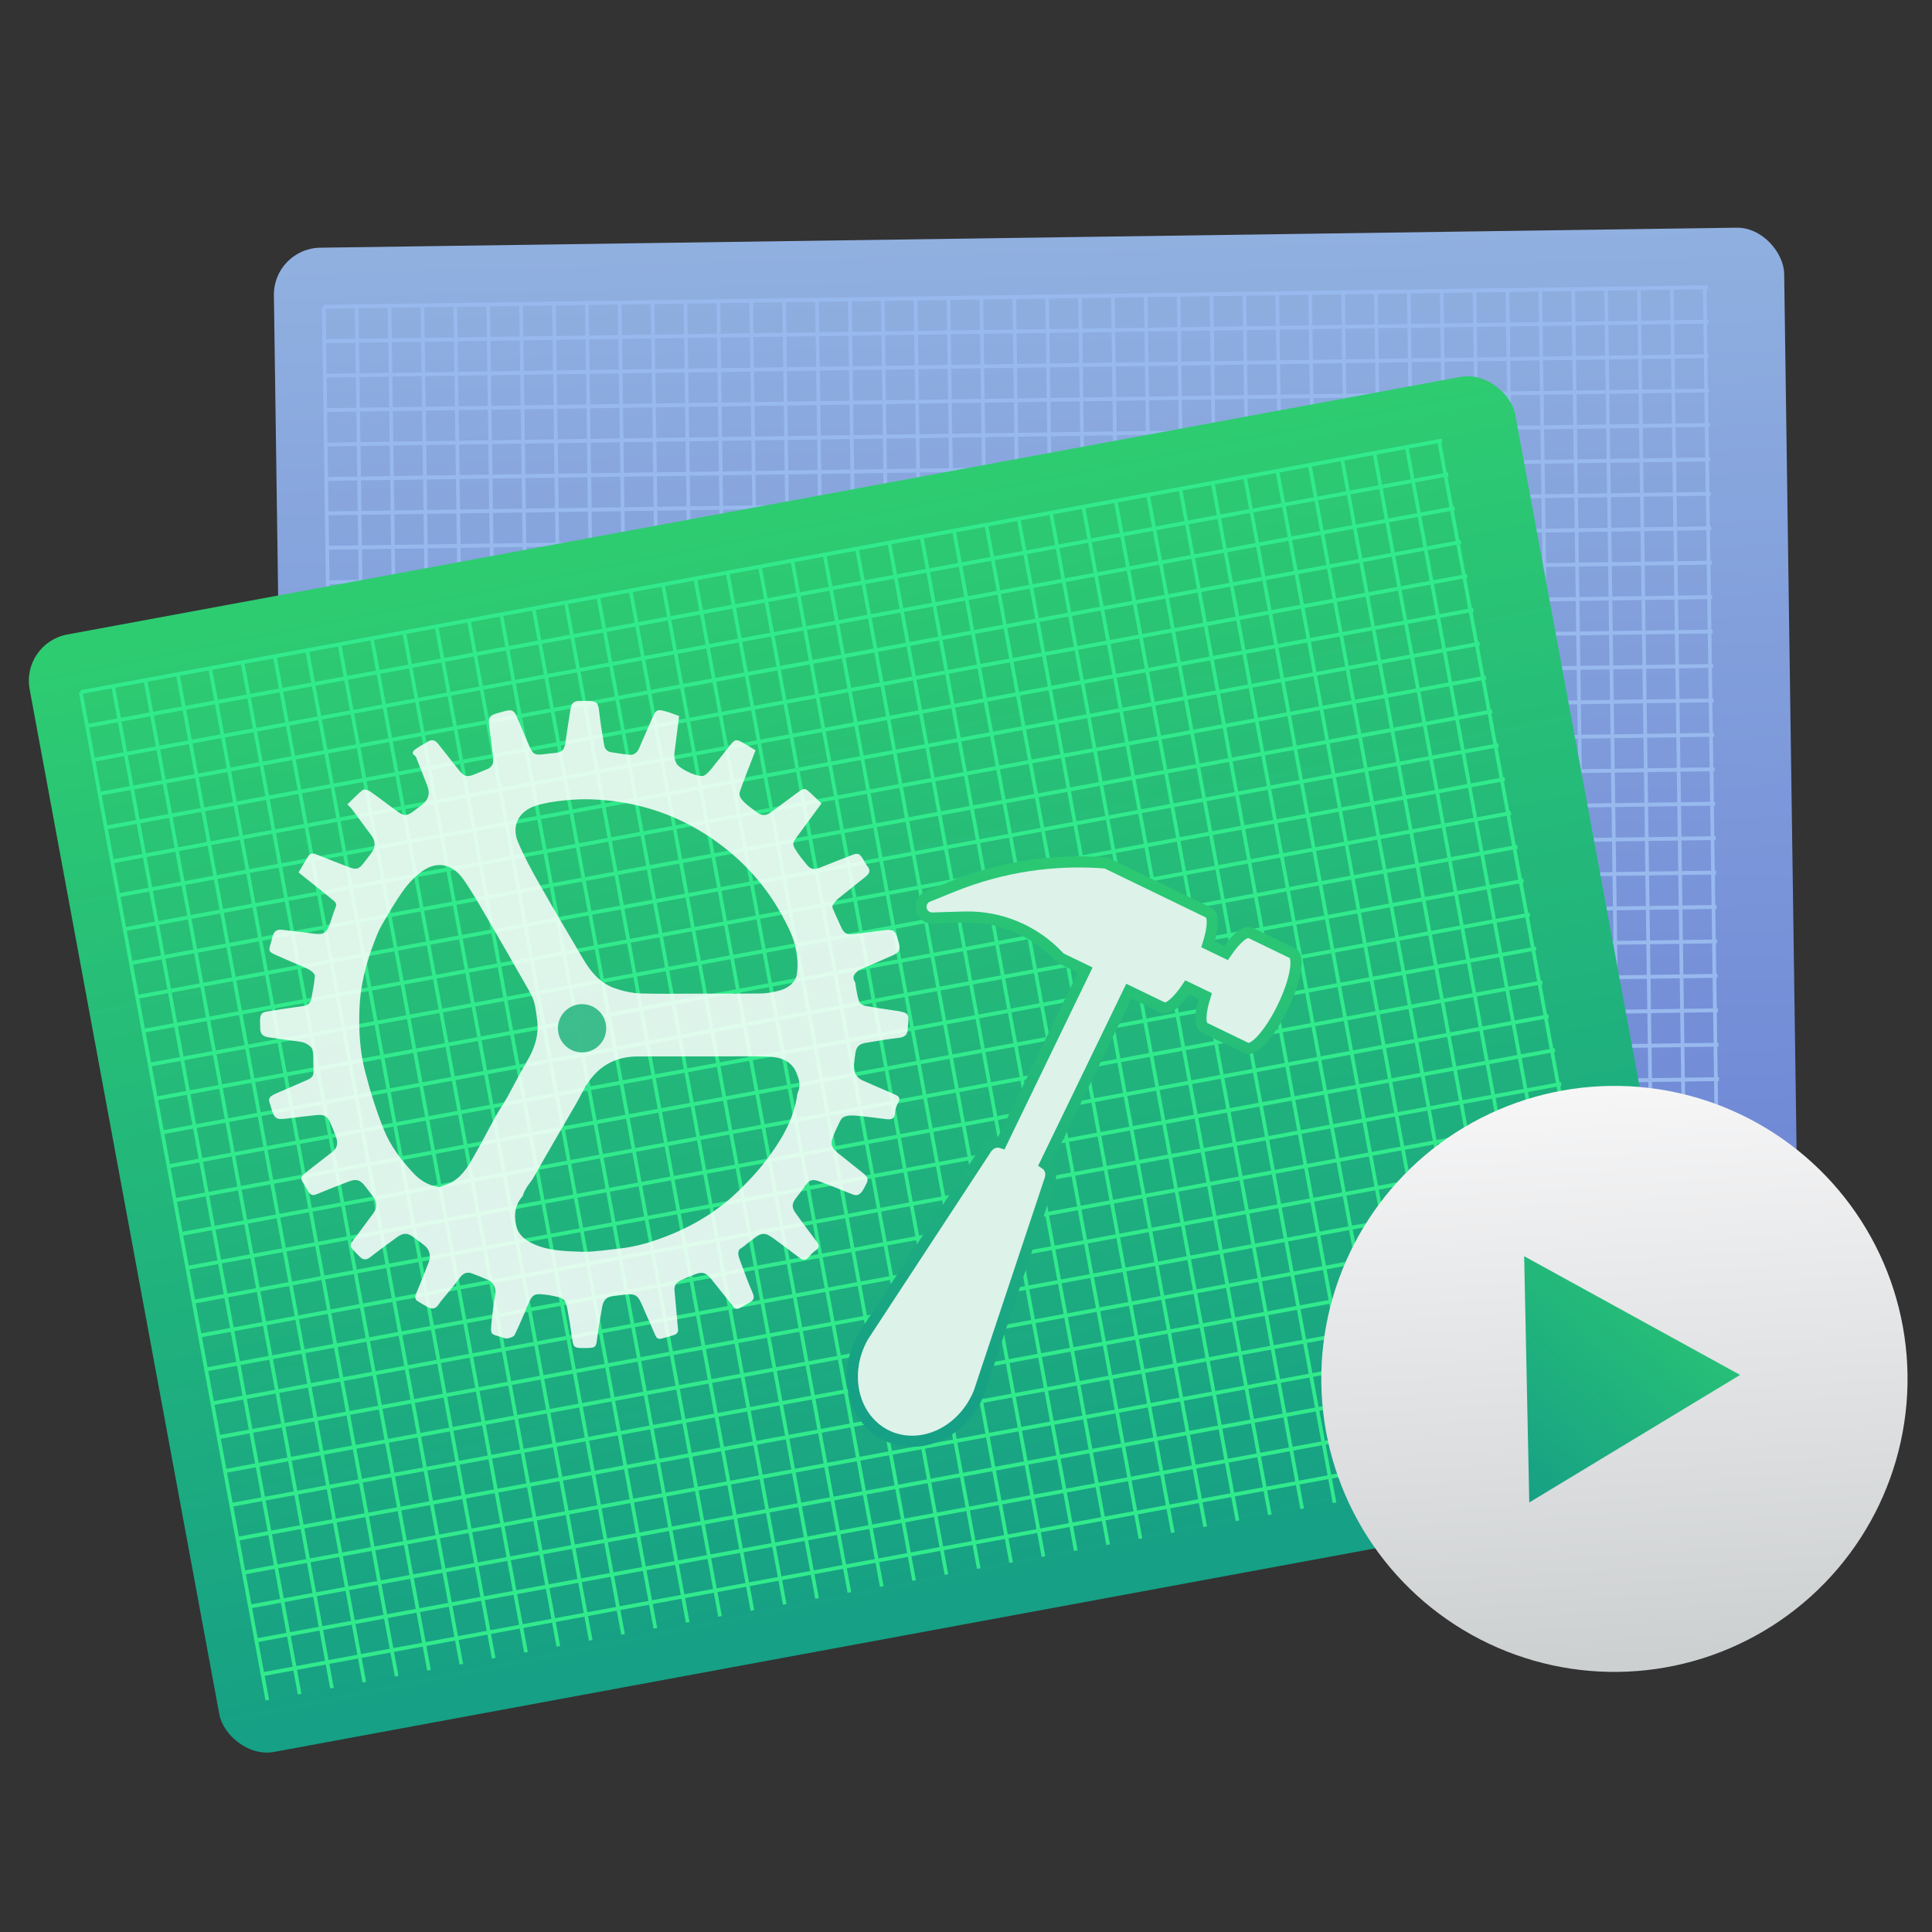 <?xml version="1.0" encoding="UTF-8" standalone="no"?>
<!-- Created with Inkscape (http://www.inkscape.org/) -->

<svg
   xmlns:dc="http://purl.org/dc/elements/1.1/"
   xmlns:cc="http://creativecommons.org/ns#"
   xmlns:rdf="http://www.w3.org/1999/02/22-rdf-syntax-ns#"
   xmlns:svg="http://www.w3.org/2000/svg"
   xmlns="http://www.w3.org/2000/svg"
   xmlns:xlink="http://www.w3.org/1999/xlink"
   xmlns:sodipodi="http://sodipodi.sourceforge.net/DTD/sodipodi-0.dtd"
   xmlns:inkscape="http://www.inkscape.org/namespaces/inkscape"
   width="48px"
   height="48px"
   id="svg2985"
   version="1.1"
   inkscape:version="0.91 r13725"
   sodipodi:docname="qtcreator.svg">
  <rect width="100%" height="100%" fill="#333333" stroke="none"/>
  <defs
     id="defs2987">
    <linearGradient
       id="linearGradient4501">
      <stop
         id="stop4503"
         offset="0"
         style="stop-color:#f67400;stop-opacity:1;" />
      <stop
         id="stop4505"
         offset="1"
         style="stop-color:#ed1515;stop-opacity:1;" />
    </linearGradient>
    <linearGradient
       id="linearGradient4491">
      <stop
         style="stop-color:#212329;stop-opacity:1;"
         offset="0"
         id="stop4493" />
      <stop
         style="stop-color:#31363b;stop-opacity:1;"
         offset="1"
         id="stop4495" />
    </linearGradient>
    <linearGradient
       y2="561.69"
       x2="414.098"
       y1="539.087"
       x1="390.878"
       gradientTransform="matrix(1.171,0,0,1.171,-442.466,-613.177)"
       gradientUnits="userSpaceOnUse"
       id="linearGradient3097"
       xlink:href="#linearGradient4227-4"
       inkscape:collect="always" />
    <linearGradient
       id="linearGradient4227-4"
       inkscape:collect="always">
      <stop
         id="stop4229-6"
         offset="0"
         style="stop-color:#292c2f;stop-opacity:1" />
      <stop
         id="stop4231-9"
         offset="1"
         style="stop-color:#000000;stop-opacity:0;" />
    </linearGradient>
    <inkscape:perspective
       id="perspective31"
       inkscape:persp3d-origin="372.04724 : 350.78739 : 1"
       inkscape:vp_z="744.09448 : 526.18109 : 1"
       inkscape:vp_y="0 : 1000 : 0"
       inkscape:vp_x="0 : 526.18109 : 1"
       sodipodi:type="inkscape:persp3d" />
    <linearGradient
       inkscape:collect="always"
       id="linearGradient5461">
      <stop
         style="stop-color:#cdd0d1;stop-opacity:1"
         offset="0"
         id="stop5463" />
      <stop
         style="stop-color:#f6f6f7;stop-opacity:1"
         offset="1"
         id="stop5465" />
    </linearGradient>
    <linearGradient
       id="linearGradient5358"
       inkscape:collect="always">
      <stop
         id="stop5360"
         offset="0"
         style="stop-color:#16a085;stop-opacity:1" />
      <stop
         id="stop5362"
         offset="1"
         style="stop-color:#2dcb72;stop-opacity:1" />
    </linearGradient>
    <linearGradient
       id="linearGradient4853"
       inkscape:collect="always">
      <stop
         id="stop4855"
         offset="0"
         style="stop-color:#6a82d4;stop-opacity:1" />
      <stop
         id="stop4857"
         offset="1"
         style="stop-color:#90b0e0;stop-opacity:1" />
    </linearGradient>
    <linearGradient
       inkscape:collect="always"
       id="linearGradient4298">
      <stop
         style="stop-color:#16a085;stop-opacity:1"
         offset="0"
         id="stop4300" />
      <stop
         style="stop-color:#2ecc71;stop-opacity:1"
         offset="1"
         id="stop4302-2" />
    </linearGradient>
    <linearGradient
       id="linearGradient4328"
       inkscape:collect="always">
      <stop
         id="stop4330"
         offset="0"
         style="stop-color:#bec900;stop-opacity:1" />
      <stop
         style="stop-color:#9ec80a;stop-opacity:1"
         offset="0.312"
         id="stop4332" />
      <stop
         id="stop4334"
         offset="0.562"
         style="stop-color:#71b93d;stop-opacity:1" />
      <stop
         style="stop-color:#35a48f;stop-opacity:1"
         offset="0.75"
         id="stop4336" />
      <stop
         id="stop4338"
         offset="1"
         style="stop-color:#018fca;stop-opacity:1" />
    </linearGradient>
    <linearGradient
       inkscape:collect="always"
       id="linearGradient4316">
      <stop
         style="stop-color:#c1cc00;stop-opacity:1"
         offset="0"
         id="stop4318" />
      <stop
         id="stop4320"
         offset="0.312"
         style="stop-color:#dfcd00;stop-opacity:1" />
      <stop
         style="stop-color:#f0cc00;stop-opacity:1"
         offset="0.562"
         id="stop4322" />
      <stop
         id="stop4324"
         offset="0.75"
         style="stop-color:#fd8c08;stop-opacity:1" />
      <stop
         style="stop-color:#f25c13;stop-opacity:1"
         offset="1"
         id="stop4326" />
    </linearGradient>
    <linearGradient
       id="linearGradient4300"
       inkscape:collect="always">
      <stop
         id="stop4302"
         offset="0"
         style="stop-color:#e51561;stop-opacity:1" />
      <stop
         style="stop-color:#e4156c;stop-opacity:1"
         offset="0.312"
         id="stop4304" />
      <stop
         id="stop4306"
         offset="0.562"
         style="stop-color:#e71e2c;stop-opacity:1" />
      <stop
         style="stop-color:#e8301e;stop-opacity:1"
         offset="0.75"
         id="stop4308" />
      <stop
         id="stop4310"
         offset="1"
         style="stop-color:#e6320e;stop-opacity:1" />
    </linearGradient>
    <linearGradient
       inkscape:collect="always"
       id="linearGradient4288">
      <stop
         style="stop-color:#e81877;stop-opacity:1"
         offset="0"
         id="stop4290" />
      <stop
         id="stop4294"
         offset="0.312"
         style="stop-color:#dd1d8c;stop-opacity:1" />
      <stop
         style="stop-color:#6d57b1;stop-opacity:1"
         offset="0.562"
         id="stop4296" />
      <stop
         id="stop4298"
         offset="0.75"
         style="stop-color:#2a78c1;stop-opacity:1" />
      <stop
         style="stop-color:#018dcb;stop-opacity:1"
         offset="1"
         id="stop4292" />
    </linearGradient>
    <linearGradient
       id="linearGradient4271"
       inkscape:collect="always">
      <stop
         id="stop4273"
         offset="0"
         style="stop-color:#2a2c2f;stop-opacity:1" />
      <stop
         id="stop4275"
         offset="1"
         style="stop-color:#424649;stop-opacity:1" />
    </linearGradient>
    <clipPath
       id="clipPath4528"
       clipPathUnits="userSpaceOnUse">
      <rect
         style="opacity:1;fill:url(#linearGradient4532);fill-opacity:1;stroke:none;stroke-width:2.8;stroke-miterlimit:4;stroke-dasharray:none;stroke-opacity:0.55"
         id="rect4530"
         width="32"
         height="32"
         x="8"
         y="8"
         ry="16" />
    </clipPath>
    <linearGradient
       y2="503.798"
       x2="409.571"
       y1="543.798"
       x1="409.571"
       gradientTransform="matrix(0.8,0,0,0.8,-302.857,-395.038)"
       gradientUnits="userSpaceOnUse"
       id="linearGradient4532"
       xlink:href="#linearGradient4271"
       inkscape:collect="always" />
    <clipPath
       id="clipPath4534"
       clipPathUnits="userSpaceOnUse">
      <rect
         style="opacity:1;fill:url(#linearGradient4532);fill-opacity:1;stroke:none;stroke-width:2.8;stroke-miterlimit:4;stroke-dasharray:none;stroke-opacity:0.55"
         id="rect4536"
         width="32"
         height="32"
         x="8"
         y="8"
         ry="16" />
    </clipPath>
    <clipPath
       id="clipPath4544"
       clipPathUnits="userSpaceOnUse">
      <rect
         style="opacity:1;fill:url(#linearGradient4548);fill-opacity:1;stroke:none;stroke-width:2.8;stroke-miterlimit:4;stroke-dasharray:none;stroke-opacity:0.55"
         id="rect4546"
         width="32"
         height="32"
         x="392.571"
         y="507.798"
         ry="16" />
    </clipPath>
    <linearGradient
       y2="503.798"
       x2="409.571"
       y1="543.798"
       x1="409.571"
       gradientTransform="matrix(0.8,0,0,0.8,81.714,104.76)"
       gradientUnits="userSpaceOnUse"
       id="linearGradient4548"
       xlink:href="#linearGradient4271"
       inkscape:collect="always" />
    <clipPath
       id="clipPath4550"
       clipPathUnits="userSpaceOnUse">
      <rect
         style="opacity:1;fill:url(#linearGradient4548);fill-opacity:1;stroke:none;stroke-width:2.8;stroke-miterlimit:4;stroke-dasharray:none;stroke-opacity:0.55"
         id="rect4552"
         width="32"
         height="32"
         x="392.571"
         y="507.798"
         ry="16" />
    </clipPath>
    <clipPath
       id="clipPath4562"
       clipPathUnits="userSpaceOnUse">
      <rect
         style="opacity:1;fill:url(#linearGradient4548);fill-opacity:1;stroke:none;stroke-width:2.8;stroke-miterlimit:4;stroke-dasharray:none;stroke-opacity:0.55"
         id="rect4564"
         width="32"
         height="32"
         x="392.571"
         y="507.798"
         ry="16" />
    </clipPath>
    <clipPath
       id="clipPath4568"
       clipPathUnits="userSpaceOnUse">
      <rect
         style="opacity:1;fill:url(#linearGradient4548);fill-opacity:1;stroke:none;stroke-width:2.8;stroke-miterlimit:4;stroke-dasharray:none;stroke-opacity:0.55"
         id="rect4570"
         width="32"
         height="32"
         x="392.571"
         y="507.798"
         ry="16" />
    </clipPath>
    <clipPath
       id="clipPath4578"
       clipPathUnits="userSpaceOnUse">
      <rect
         style="opacity:1;fill:url(#linearGradient4548);fill-opacity:1;stroke:none;stroke-width:2.8;stroke-miterlimit:4;stroke-dasharray:none;stroke-opacity:0.55"
         id="rect4580"
         width="32"
         height="32"
         x="392.571"
         y="507.798"
         ry="16" />
    </clipPath>
    <clipPath
       id="clipPath4584"
       clipPathUnits="userSpaceOnUse">
      <rect
         style="opacity:1;fill:url(#linearGradient4548);fill-opacity:1;stroke:none;stroke-width:2.8;stroke-miterlimit:4;stroke-dasharray:none;stroke-opacity:0.55"
         id="rect4586"
         width="32"
         height="32"
         x="392.571"
         y="507.798"
         ry="16" />
    </clipPath>
    <linearGradient
       id="linearGradient4303"
       inkscape:collect="always">
      <stop
         id="stop4305"
         offset="0"
         style="stop-color:#989a9b;stop-opacity:1" />
      <stop
         id="stop4307"
         offset="1"
         style="stop-color:#f6f6f7;stop-opacity:1" />
    </linearGradient>
    <linearGradient
       inkscape:collect="always"
       xlink:href="#linearGradient4288"
       id="linearGradient4415"
       x1="8"
       y1="24"
       x2="24"
       y2="8"
       gradientUnits="userSpaceOnUse" />
    <linearGradient
       inkscape:collect="always"
       xlink:href="#linearGradient4300"
       id="linearGradient4417"
       gradientUnits="userSpaceOnUse"
       x1="8"
       y1="24"
       x2="24"
       y2="8"
       gradientTransform="matrix(1,0,0,-1,384.571,547.798)" />
    <linearGradient
       inkscape:collect="always"
       xlink:href="#linearGradient4328"
       id="linearGradient4419"
       gradientUnits="userSpaceOnUse"
       x1="8"
       y1="24"
       x2="24"
       y2="8"
       gradientTransform="matrix(-1,0,0,1,432.571,499.798)" />
    <linearGradient
       inkscape:collect="always"
       xlink:href="#linearGradient4316"
       id="linearGradient4421"
       gradientUnits="userSpaceOnUse"
       gradientTransform="matrix(-1,0,0,-1,432.571,547.798)"
       x1="8"
       y1="24"
       x2="24"
       y2="8" />
    <linearGradient
       inkscape:collect="always"
       xlink:href="#linearGradient4271"
       id="linearGradient4423"
       gradientUnits="userSpaceOnUse"
       x1="409.571"
       y1="543.798"
       x2="409.571"
       y2="503.798"
       gradientTransform="matrix(0.35,0,0,0.35,265.572,-707.127)" />
    <clipPath
       clipPathUnits="userSpaceOnUse"
       id="clipPath4528-1">
      <rect
         ry="16"
         y="8"
         x="8"
         height="32"
         width="32"
         id="rect4530-7"
         style="opacity:1;fill:url(#linearGradient4532);fill-opacity:1;stroke:none;stroke-width:2.8;stroke-miterlimit:4;stroke-dasharray:none;stroke-opacity:0.55" />
    </clipPath>
    <clipPath
       clipPathUnits="userSpaceOnUse"
       id="clipPath4534-1">
      <rect
         ry="16"
         y="8"
         x="8"
         height="32"
         width="32"
         id="rect4536-8"
         style="opacity:1;fill:url(#linearGradient4532);fill-opacity:1;stroke:none;stroke-width:2.8;stroke-miterlimit:4;stroke-dasharray:none;stroke-opacity:0.55" />
    </clipPath>
    <clipPath
       clipPathUnits="userSpaceOnUse"
       id="clipPath4544-1">
      <rect
         ry="16"
         y="507.798"
         x="392.571"
         height="32"
         width="32"
         id="rect4546-1"
         style="opacity:1;fill:url(#linearGradient4548);fill-opacity:1;stroke:none;stroke-width:2.8;stroke-miterlimit:4;stroke-dasharray:none;stroke-opacity:0.55" />
    </clipPath>
    <clipPath
       clipPathUnits="userSpaceOnUse"
       id="clipPath4550-4">
      <rect
         ry="16"
         y="507.798"
         x="392.571"
         height="32"
         width="32"
         id="rect4552-1"
         style="opacity:1;fill:url(#linearGradient4548);fill-opacity:1;stroke:none;stroke-width:2.8;stroke-miterlimit:4;stroke-dasharray:none;stroke-opacity:0.55" />
    </clipPath>
    <clipPath
       clipPathUnits="userSpaceOnUse"
       id="clipPath4562-8">
      <rect
         ry="16"
         y="507.798"
         x="392.571"
         height="32"
         width="32"
         id="rect4564-8"
         style="opacity:1;fill:url(#linearGradient4548);fill-opacity:1;stroke:none;stroke-width:2.8;stroke-miterlimit:4;stroke-dasharray:none;stroke-opacity:0.55" />
    </clipPath>
    <clipPath
       clipPathUnits="userSpaceOnUse"
       id="clipPath4568-4">
      <rect
         ry="16"
         y="507.798"
         x="392.571"
         height="32"
         width="32"
         id="rect4570-1"
         style="opacity:1;fill:url(#linearGradient4548);fill-opacity:1;stroke:none;stroke-width:2.8;stroke-miterlimit:4;stroke-dasharray:none;stroke-opacity:0.55" />
    </clipPath>
    <clipPath
       clipPathUnits="userSpaceOnUse"
       id="clipPath4578-8">
      <rect
         ry="16"
         y="507.798"
         x="392.571"
         height="32"
         width="32"
         id="rect4580-7"
         style="opacity:1;fill:url(#linearGradient4548);fill-opacity:1;stroke:none;stroke-width:2.8;stroke-miterlimit:4;stroke-dasharray:none;stroke-opacity:0.55" />
    </clipPath>
    <clipPath
       clipPathUnits="userSpaceOnUse"
       id="clipPath4584-9">
      <rect
         ry="16"
         y="507.798"
         x="392.571"
         height="32"
         width="32"
         id="rect4586-2"
         style="opacity:1;fill:url(#linearGradient4548);fill-opacity:1;stroke:none;stroke-width:2.8;stroke-miterlimit:4;stroke-dasharray:none;stroke-opacity:0.55" />
    </clipPath>
    <linearGradient
       inkscape:collect="always"
       xlink:href="#linearGradient4303"
       id="linearGradient4472-1"
       x1="408.571"
       y1="524.798"
       x2="408.571"
       y2="522.798"
       gradientUnits="userSpaceOnUse"
       gradientTransform="matrix(2,0,0,2,-408.571,-523.798)" />
    <clipPath
       clipPathUnits="userSpaceOnUse"
       id="clipPath4528-8">
      <rect
         ry="16"
         y="8"
         x="8"
         height="32"
         width="32"
         id="rect4530-3"
         style="opacity:1;fill:url(#linearGradient4532);fill-opacity:1;stroke:none;stroke-width:2.8;stroke-miterlimit:4;stroke-dasharray:none;stroke-opacity:0.55" />
    </clipPath>
    <clipPath
       clipPathUnits="userSpaceOnUse"
       id="clipPath4534-4">
      <rect
         ry="16"
         y="8"
         x="8"
         height="32"
         width="32"
         id="rect4536-2"
         style="opacity:1;fill:url(#linearGradient4532);fill-opacity:1;stroke:none;stroke-width:2.8;stroke-miterlimit:4;stroke-dasharray:none;stroke-opacity:0.55" />
    </clipPath>
    <clipPath
       clipPathUnits="userSpaceOnUse"
       id="clipPath4544-18">
      <rect
         ry="16"
         y="507.798"
         x="392.571"
         height="32"
         width="32"
         id="rect4546-5"
         style="opacity:1;fill:url(#linearGradient4548);fill-opacity:1;stroke:none;stroke-width:2.8;stroke-miterlimit:4;stroke-dasharray:none;stroke-opacity:0.55" />
    </clipPath>
    <clipPath
       clipPathUnits="userSpaceOnUse"
       id="clipPath4550-3">
      <rect
         ry="16"
         y="507.798"
         x="392.571"
         height="32"
         width="32"
         id="rect4552-4"
         style="opacity:1;fill:url(#linearGradient4548);fill-opacity:1;stroke:none;stroke-width:2.8;stroke-miterlimit:4;stroke-dasharray:none;stroke-opacity:0.55" />
    </clipPath>
    <clipPath
       clipPathUnits="userSpaceOnUse"
       id="clipPath4562-1">
      <rect
         ry="16"
         y="507.798"
         x="392.571"
         height="32"
         width="32"
         id="rect4564-3"
         style="opacity:1;fill:url(#linearGradient4548);fill-opacity:1;stroke:none;stroke-width:2.8;stroke-miterlimit:4;stroke-dasharray:none;stroke-opacity:0.55" />
    </clipPath>
    <clipPath
       clipPathUnits="userSpaceOnUse"
       id="clipPath4568-1">
      <rect
         ry="16"
         y="507.798"
         x="392.571"
         height="32"
         width="32"
         id="rect4570-4"
         style="opacity:1;fill:url(#linearGradient4548);fill-opacity:1;stroke:none;stroke-width:2.8;stroke-miterlimit:4;stroke-dasharray:none;stroke-opacity:0.55" />
    </clipPath>
    <clipPath
       clipPathUnits="userSpaceOnUse"
       id="clipPath4578-5">
      <rect
         ry="16"
         y="507.798"
         x="392.571"
         height="32"
         width="32"
         id="rect4580-5"
         style="opacity:1;fill:url(#linearGradient4548);fill-opacity:1;stroke:none;stroke-width:2.8;stroke-miterlimit:4;stroke-dasharray:none;stroke-opacity:0.55" />
    </clipPath>
    <clipPath
       clipPathUnits="userSpaceOnUse"
       id="clipPath4584-0">
      <rect
         ry="16"
         y="507.798"
         x="392.571"
         height="32"
         width="32"
         id="rect4586-4"
         style="opacity:1;fill:url(#linearGradient4548);fill-opacity:1;stroke:none;stroke-width:2.8;stroke-miterlimit:4;stroke-dasharray:none;stroke-opacity:0.55" />
    </clipPath>
    <clipPath
       id="clipPath4528-1-9"
       clipPathUnits="userSpaceOnUse">
      <rect
         style="opacity:1;fill:url(#linearGradient4532);fill-opacity:1;stroke:none;stroke-width:2.8;stroke-miterlimit:4;stroke-dasharray:none;stroke-opacity:0.55"
         id="rect4530-7-8"
         width="32"
         height="32"
         x="8"
         y="8"
         ry="16" />
    </clipPath>
    <clipPath
       id="clipPath4534-1-8"
       clipPathUnits="userSpaceOnUse">
      <rect
         style="opacity:1;fill:url(#linearGradient4532);fill-opacity:1;stroke:none;stroke-width:2.8;stroke-miterlimit:4;stroke-dasharray:none;stroke-opacity:0.55"
         id="rect4536-8-3"
         width="32"
         height="32"
         x="8"
         y="8"
         ry="16" />
    </clipPath>
    <clipPath
       id="clipPath4544-1-1"
       clipPathUnits="userSpaceOnUse">
      <rect
         style="opacity:1;fill:url(#linearGradient4548);fill-opacity:1;stroke:none;stroke-width:2.8;stroke-miterlimit:4;stroke-dasharray:none;stroke-opacity:0.55"
         id="rect4546-1-0"
         width="32"
         height="32"
         x="392.571"
         y="507.798"
         ry="16" />
    </clipPath>
    <clipPath
       id="clipPath4550-4-2"
       clipPathUnits="userSpaceOnUse">
      <rect
         style="opacity:1;fill:url(#linearGradient4548);fill-opacity:1;stroke:none;stroke-width:2.8;stroke-miterlimit:4;stroke-dasharray:none;stroke-opacity:0.55"
         id="rect4552-1-3"
         width="32"
         height="32"
         x="392.571"
         y="507.798"
         ry="16" />
    </clipPath>
    <clipPath
       id="clipPath4562-8-2"
       clipPathUnits="userSpaceOnUse">
      <rect
         style="opacity:1;fill:url(#linearGradient4548);fill-opacity:1;stroke:none;stroke-width:2.8;stroke-miterlimit:4;stroke-dasharray:none;stroke-opacity:0.55"
         id="rect4564-8-0"
         width="32"
         height="32"
         x="392.571"
         y="507.798"
         ry="16" />
    </clipPath>
    <clipPath
       id="clipPath4568-4-0"
       clipPathUnits="userSpaceOnUse">
      <rect
         style="opacity:1;fill:url(#linearGradient4548);fill-opacity:1;stroke:none;stroke-width:2.8;stroke-miterlimit:4;stroke-dasharray:none;stroke-opacity:0.55"
         id="rect4570-1-3"
         width="32"
         height="32"
         x="392.571"
         y="507.798"
         ry="16" />
    </clipPath>
    <clipPath
       id="clipPath4578-8-9"
       clipPathUnits="userSpaceOnUse">
      <rect
         style="opacity:1;fill:url(#linearGradient4548);fill-opacity:1;stroke:none;stroke-width:2.8;stroke-miterlimit:4;stroke-dasharray:none;stroke-opacity:0.55"
         id="rect4580-7-3"
         width="32"
         height="32"
         x="392.571"
         y="507.798"
         ry="16" />
    </clipPath>
    <clipPath
       id="clipPath4584-9-8"
       clipPathUnits="userSpaceOnUse">
      <rect
         style="opacity:1;fill:url(#linearGradient4548);fill-opacity:1;stroke:none;stroke-width:2.8;stroke-miterlimit:4;stroke-dasharray:none;stroke-opacity:0.55"
         id="rect4586-2-1"
         width="32"
         height="32"
         x="392.571"
         y="507.798"
         ry="16" />
    </clipPath>
    <clipPath
       clipPathUnits="userSpaceOnUse"
       id="clipPath4528-80">
      <rect
         ry="16"
         y="8"
         x="8"
         height="32"
         width="32"
         id="rect4530-76"
         style="opacity:1;fill:url(#linearGradient4532);fill-opacity:1;stroke:none;stroke-width:2.8;stroke-miterlimit:4;stroke-dasharray:none;stroke-opacity:0.55" />
    </clipPath>
    <clipPath
       clipPathUnits="userSpaceOnUse"
       id="clipPath4534-17">
      <rect
         ry="16"
         y="8"
         x="8"
         height="32"
         width="32"
         id="rect4536-3"
         style="opacity:1;fill:url(#linearGradient4532);fill-opacity:1;stroke:none;stroke-width:2.8;stroke-miterlimit:4;stroke-dasharray:none;stroke-opacity:0.55" />
    </clipPath>
    <clipPath
       clipPathUnits="userSpaceOnUse"
       id="clipPath4544-4">
      <rect
         ry="16"
         y="507.798"
         x="392.571"
         height="32"
         width="32"
         id="rect4546-6"
         style="opacity:1;fill:url(#linearGradient4548);fill-opacity:1;stroke:none;stroke-width:2.8;stroke-miterlimit:4;stroke-dasharray:none;stroke-opacity:0.55" />
    </clipPath>
    <clipPath
       clipPathUnits="userSpaceOnUse"
       id="clipPath4550-0">
      <rect
         ry="16"
         y="507.798"
         x="392.571"
         height="32"
         width="32"
         id="rect4552-8"
         style="opacity:1;fill:url(#linearGradient4548);fill-opacity:1;stroke:none;stroke-width:2.8;stroke-miterlimit:4;stroke-dasharray:none;stroke-opacity:0.55" />
    </clipPath>
    <clipPath
       clipPathUnits="userSpaceOnUse"
       id="clipPath4562-80">
      <rect
         ry="16"
         y="507.798"
         x="392.571"
         height="32"
         width="32"
         id="rect4564-5"
         style="opacity:1;fill:url(#linearGradient4548);fill-opacity:1;stroke:none;stroke-width:2.8;stroke-miterlimit:4;stroke-dasharray:none;stroke-opacity:0.55" />
    </clipPath>
    <clipPath
       clipPathUnits="userSpaceOnUse"
       id="clipPath4568-9">
      <rect
         ry="16"
         y="507.798"
         x="392.571"
         height="32"
         width="32"
         id="rect4570-3"
         style="opacity:1;fill:url(#linearGradient4548);fill-opacity:1;stroke:none;stroke-width:2.8;stroke-miterlimit:4;stroke-dasharray:none;stroke-opacity:0.55" />
    </clipPath>
    <clipPath
       clipPathUnits="userSpaceOnUse"
       id="clipPath4578-0">
      <rect
         ry="16"
         y="507.798"
         x="392.571"
         height="32"
         width="32"
         id="rect4580-77"
         style="opacity:1;fill:url(#linearGradient4548);fill-opacity:1;stroke:none;stroke-width:2.8;stroke-miterlimit:4;stroke-dasharray:none;stroke-opacity:0.55" />
    </clipPath>
    <clipPath
       clipPathUnits="userSpaceOnUse"
       id="clipPath4584-1">
      <rect
         ry="16"
         y="507.798"
         x="392.571"
         height="32"
         width="32"
         id="rect4586-5"
         style="opacity:1;fill:url(#linearGradient4548);fill-opacity:1;stroke:none;stroke-width:2.8;stroke-miterlimit:4;stroke-dasharray:none;stroke-opacity:0.55" />
    </clipPath>
    <clipPath
       id="clipPath4528-1-4"
       clipPathUnits="userSpaceOnUse">
      <rect
         style="opacity:1;fill:url(#linearGradient4532);fill-opacity:1;stroke:none;stroke-width:2.8;stroke-miterlimit:4;stroke-dasharray:none;stroke-opacity:0.55"
         id="rect4530-7-2"
         width="32"
         height="32"
         x="8"
         y="8"
         ry="16" />
    </clipPath>
    <clipPath
       id="clipPath4534-1-5"
       clipPathUnits="userSpaceOnUse">
      <rect
         style="opacity:1;fill:url(#linearGradient4532);fill-opacity:1;stroke:none;stroke-width:2.8;stroke-miterlimit:4;stroke-dasharray:none;stroke-opacity:0.55"
         id="rect4536-8-6"
         width="32"
         height="32"
         x="8"
         y="8"
         ry="16" />
    </clipPath>
    <clipPath
       id="clipPath4544-1-6"
       clipPathUnits="userSpaceOnUse">
      <rect
         style="opacity:1;fill:url(#linearGradient4548);fill-opacity:1;stroke:none;stroke-width:2.8;stroke-miterlimit:4;stroke-dasharray:none;stroke-opacity:0.55"
         id="rect4546-1-5"
         width="32"
         height="32"
         x="392.571"
         y="507.798"
         ry="16" />
    </clipPath>
    <clipPath
       id="clipPath4550-4-7"
       clipPathUnits="userSpaceOnUse">
      <rect
         style="opacity:1;fill:url(#linearGradient4548);fill-opacity:1;stroke:none;stroke-width:2.8;stroke-miterlimit:4;stroke-dasharray:none;stroke-opacity:0.55"
         id="rect4552-1-1"
         width="32"
         height="32"
         x="392.571"
         y="507.798"
         ry="16" />
    </clipPath>
    <clipPath
       id="clipPath4562-8-5"
       clipPathUnits="userSpaceOnUse">
      <rect
         style="opacity:1;fill:url(#linearGradient4548);fill-opacity:1;stroke:none;stroke-width:2.8;stroke-miterlimit:4;stroke-dasharray:none;stroke-opacity:0.55"
         id="rect4564-8-7"
         width="32"
         height="32"
         x="392.571"
         y="507.798"
         ry="16" />
    </clipPath>
    <clipPath
       id="clipPath4568-4-8"
       clipPathUnits="userSpaceOnUse">
      <rect
         style="opacity:1;fill:url(#linearGradient4548);fill-opacity:1;stroke:none;stroke-width:2.8;stroke-miterlimit:4;stroke-dasharray:none;stroke-opacity:0.55"
         id="rect4570-1-2"
         width="32"
         height="32"
         x="392.571"
         y="507.798"
         ry="16" />
    </clipPath>
    <clipPath
       id="clipPath4578-8-8"
       clipPathUnits="userSpaceOnUse">
      <rect
         style="opacity:1;fill:url(#linearGradient4548);fill-opacity:1;stroke:none;stroke-width:2.8;stroke-miterlimit:4;stroke-dasharray:none;stroke-opacity:0.55"
         id="rect4580-7-5"
         width="32"
         height="32"
         x="392.571"
         y="507.798"
         ry="16" />
    </clipPath>
    <clipPath
       id="clipPath4584-9-7"
       clipPathUnits="userSpaceOnUse">
      <rect
         style="opacity:1;fill:url(#linearGradient4548);fill-opacity:1;stroke:none;stroke-width:2.8;stroke-miterlimit:4;stroke-dasharray:none;stroke-opacity:0.55"
         id="rect4586-2-4"
         width="32"
         height="32"
         x="392.571"
         y="507.798"
         ry="16" />
    </clipPath>
    <linearGradient
       gradientTransform="translate(62.562,-1.724)"
       gradientUnits="userSpaceOnUse"
       y2="9"
       x2="9"
       y1="44.374"
       x1="9.531"
       id="linearGradient4859"
       xlink:href="#linearGradient4853"
       inkscape:collect="always" />
    <linearGradient
       id="linearGradient4630">
      <stop
         id="stop4632"
         style="stop-color:#ff5555;stop-opacity:1"
         offset="0" />
      <stop
         id="stop4634"
         style="stop-color:#770000;stop-opacity:1"
         offset="1" />
    </linearGradient>
    <linearGradient
       id="linearGradient4444">
      <stop
         id="stop4446"
         style="stop-color:#dc0909;stop-opacity:1"
         offset="0" />
      <stop
         id="stop4448"
         style="stop-color:#7c0000;stop-opacity:1"
         offset="1" />
    </linearGradient>
    <linearGradient
       id="linearGradient4432">
      <stop
         id="stop4434"
         style="stop-color:#000000;stop-opacity:1"
         offset="0" />
      <stop
         id="stop4436"
         style="stop-color:#e83030;stop-opacity:0"
         offset="1" />
    </linearGradient>
    <radialGradient
       cx="-1.0658141e-013"
       cy="-6.117773e-011"
       r="99.269"
       fx="-1.0658141e-013"
       fy="-6.117773e-011"
       id="radialGradient4442"
       xlink:href="#linearGradient4432"
       gradientUnits="userSpaceOnUse" />
    <linearGradient
       y2="9"
       x2="9"
       y1="44.374"
       x1="9.531"
       gradientTransform="translate(62.562,-1.724)"
       gradientUnits="userSpaceOnUse"
       id="linearGradient4987"
       xlink:href="#linearGradient4298"
       inkscape:collect="always" />
    <linearGradient
       id="linearGradient5263">
      <stop
         id="stop5265"
         style="stop-color:#a0d5ff;stop-opacity:1"
         offset="0" />
      <stop
         id="stop5267"
         style="stop-color:#a0d5ff;stop-opacity:1"
         offset="1" />
    </linearGradient>
    <clipPath
       id="clipPath4458">
      <path
         inkscape:connector-curvature="0"
         id="use4460"
         d="m 69.626,12.145 -0.052,0 c -22.727,-0.292 -46.472,4.077 -46.709,4.122 -2.424,0.451 -4.946,2.974 -5.397,5.397 -0.044,0.237 -4.414,23.983 -4.122,46.71 -0.292,22.777 4.078,46.523 4.122,46.761 0.451,2.423 2.974,4.945 5.398,5.398 0.237,0.044 23.982,4.413 46.709,4.121 22.779,0.292 46.524,-4.077 46.761,-4.121 2.423,-0.452 4.946,-2.976 5.398,-5.399 0.044,-0.236 4.413,-23.981 4.121,-46.709 0.292,-22.777 -4.077,-46.523 -4.121,-46.761 -0.453,-2.423 -2.976,-4.946 -5.398,-5.397 -0.238,-0.045 -23.984,-4.414 -46.71,-4.122 z" />
    </clipPath>
    <linearGradient
       id="linearGradient4237">
      <stop
         id="stop4239"
         style="stop-color:#ff594d;stop-opacity:1"
         offset="0" />
      <stop
         id="stop4241"
         style="stop-color:#ff7f76;stop-opacity:1"
         offset="1" />
    </linearGradient>
    <linearGradient
       id="linearGradient4210">
      <stop
         offset="0"
         style="stop-color:#ff584c;stop-opacity:1"
         id="stop4212" />
      <stop
         offset="1"
         style="stop-color:#ff8077;stop-opacity:1"
         id="stop4214" />
    </linearGradient>
    <linearGradient
       id="linearGradient4179">
      <stop
         id="stop4181"
         style="stop-color:#ffee5e;stop-opacity:1"
         offset="0" />
      <stop
         id="stop4183"
         style="stop-color:#feff8b;stop-opacity:1"
         offset="1" />
    </linearGradient>
    <linearGradient
       id="linearGradient4210-3">
      <stop
         id="stop4212-1"
         style="stop-color:#ffce69;stop-opacity:1"
         offset="0" />
      <stop
         id="stop4214-6"
         style="stop-color:#ffce54;stop-opacity:1"
         offset="1" />
    </linearGradient>
    <linearGradient
       id="linearGradient4237-0">
      <stop
         offset="0"
         style="stop-color:#ffee5e;stop-opacity:1"
         id="stop4239-8" />
      <stop
         offset="1"
         style="stop-color:#feff9f;stop-opacity:1"
         id="stop4241-9" />
    </linearGradient>
    <linearGradient
       id="linearGradient4237-2">
      <stop
         offset="0"
         style="stop-color:#ffa0a6;stop-opacity:1"
         id="stop4239-7" />
      <stop
         offset="1"
         style="stop-color:#ffa0a5;stop-opacity:1"
         id="stop4241-2" />
    </linearGradient>
    <linearGradient
       id="linearGradient8311">
      <stop
         id="stop8313"
         style="stop-color:#ce89ff;stop-opacity:1"
         offset="0" />
      <stop
         id="stop8315"
         style="stop-color:#e898ff;stop-opacity:1"
         offset="1" />
    </linearGradient>
    <linearGradient
       id="linearGradient4237-8">
      <stop
         offset="0"
         style="stop-color:#cf8aff;stop-opacity:1"
         id="stop4239-2" />
      <stop
         offset="1"
         style="stop-color:#eaa0ff;stop-opacity:1"
         id="stop4241-3" />
    </linearGradient>
    <linearGradient
       id="linearGradient8311-3">
      <stop
         id="stop8313-0"
         style="stop-color:#ffcc6b;stop-opacity:1"
         offset="0" />
      <stop
         id="stop8315-1"
         style="stop-color:#ffcf98;stop-opacity:1"
         offset="1" />
    </linearGradient>
    <linearGradient
       id="linearGradient4237-3">
      <stop
         offset="0"
         style="stop-color:#ffcc6e;stop-opacity:1"
         id="stop4239-0" />
      <stop
         offset="1"
         style="stop-color:#ffe4a0;stop-opacity:1"
         id="stop4241-7" />
    </linearGradient>
    <linearGradient
       id="linearGradient8311-31">
      <stop
         id="stop8313-2"
         style="stop-color:#f089ff;stop-opacity:1"
         offset="0" />
      <stop
         id="stop8315-6"
         style="stop-color:#ffadea;stop-opacity:1"
         offset="1" />
    </linearGradient>
    <linearGradient
       id="linearGradient4237-6">
      <stop
         offset="0"
         style="stop-color:#f18bfe;stop-opacity:1"
         id="stop4239-22" />
      <stop
         offset="1"
         style="stop-color:#fcc3ff;stop-opacity:1"
         id="stop4241-0" />
    </linearGradient>
    <linearGradient
       id="linearGradient8467">
      <stop
         offset="0"
         style="stop-color:#b9b9b9;stop-opacity:1"
         id="stop8469" />
      <stop
         offset="1"
         style="stop-color:#d1d1d1;stop-opacity:1"
         id="stop8471" />
    </linearGradient>
    <linearGradient
       id="linearGradient8311-5">
      <stop
         id="stop8313-7"
         style="stop-color:#b9b9b9;stop-opacity:1"
         offset="0" />
      <stop
         id="stop8315-3"
         style="stop-color:#d2d2d2;stop-opacity:1"
         offset="1" />
    </linearGradient>
    <linearGradient
       id="linearGradient4237-4">
      <stop
         offset="0"
         style="stop-color:#bababa;stop-opacity:1"
         id="stop4239-9" />
      <stop
         offset="1"
         style="stop-color:#c8c8c8;stop-opacity:1"
         id="stop4241-37" />
    </linearGradient>
    <linearGradient
       id="linearGradient8467-7">
      <stop
         offset="0"
         style="stop-color:#3ec896;stop-opacity:1"
         id="stop8469-4" />
      <stop
         offset="1"
         style="stop-color:#66d9af;stop-opacity:1"
         id="stop8471-7" />
    </linearGradient>
    <linearGradient
       id="linearGradient8311-1">
      <stop
         id="stop8313-9"
         style="stop-color:#494949;stop-opacity:1"
         offset="0" />
      <stop
         id="stop8315-5"
         style="stop-color:#616774;stop-opacity:1"
         offset="1" />
    </linearGradient>
    <linearGradient
       gradientUnits="userSpaceOnUse"
       gradientTransform="scale(1.129,0.886)"
       x1="209.957"
       y1="0"
       x2="209.957"
       y2="116.694"
       id="linearGradient-1">
      <stop
         stop-color="#A7A7A7"
         offset="0%"
         id="stop4884" />
      <stop
         stop-color="#8D8D8D"
         offset="100%"
         id="stop4886" />
    </linearGradient>
    <linearGradient
       gradientUnits="userSpaceOnUse"
       gradientTransform="scale(1.228,0.814)"
       x1="193"
       y1="411.584"
       x2="193"
       y2="105.4"
       id="linearGradient-2">
      <stop
         stop-color="#707070"
         offset="0%"
         id="stop4889" />
      <stop
         stop-color="#ABABAB"
         offset="100%"
         id="stop4891" />
    </linearGradient>
    <linearGradient
       gradientUnits="userSpaceOnUse"
       gradientTransform="scale(1.228,0.814)"
       x1="193"
       y1="70.609"
       x2="193"
       y2="457.423"
       id="linearGradient-3">
      <stop
         stop-color="#000000"
         stop-opacity="0"
         offset="0%"
         id="stop4894" />
      <stop
         stop-color="#000000"
         stop-opacity="0.19"
         offset="100%"
         id="stop4896" />
    </linearGradient>
    <linearGradient
       id="linearGradient4232">
      <stop
         id="stop4234"
         offset="0"
         style="stop-color:#333333;stop-opacity:1" />
      <stop
         id="stop4236"
         offset="1"
         style="stop-color:#353535;stop-opacity:1" />
    </linearGradient>
    <linearGradient
       id="linearGradient4172">
      <stop
         style="stop-color:#3dc796;stop-opacity:1"
         offset="0"
         id="stop4174" />
      <stop
         style="stop-color:#57d68d;stop-opacity:1"
         offset="1"
         id="stop4176" />
    </linearGradient>
    <linearGradient
       id="linearGradient4233">
      <stop
         id="stop4235"
         offset="0"
         style="stop-color:#212121;stop-opacity:1" />
      <stop
         id="stop4237"
         offset="1"
         style="stop-color:#1d2022;stop-opacity:0" />
    </linearGradient>
    <linearGradient
       id="linearGradient8467-6">
      <stop
         offset="0"
         style="stop-color:#56d8d1;stop-opacity:1"
         id="stop8469-5" />
      <stop
         offset="1"
         style="stop-color:#9df7ee;stop-opacity:1"
         id="stop8471-8" />
    </linearGradient>
    <linearGradient
       id="linearGradient8311-10">
      <stop
         id="stop8313-3"
         style="stop-color:#55d8d1;stop-opacity:1"
         offset="0" />
      <stop
         id="stop8315-8"
         style="stop-color:#66efe7;stop-opacity:1"
         offset="1" />
    </linearGradient>
    <linearGradient
       id="linearGradient8467-8">
      <stop
         offset="0"
         style="stop-color:#dea679;stop-opacity:1"
         id="stop8469-9" />
      <stop
         offset="1"
         style="stop-color:#f7d19d;stop-opacity:1"
         id="stop8471-2" />
    </linearGradient>
    <linearGradient
       id="linearGradient8311-0">
      <stop
         id="stop8313-90"
         style="stop-color:#dda579;stop-opacity:1"
         offset="0" />
      <stop
         id="stop8315-88"
         style="stop-color:#f3bc87;stop-opacity:1"
         offset="1" />
    </linearGradient>
    <linearGradient
       id="linearGradient8467-2">
      <stop
         offset="0"
         style="stop-color:#5fa4d5;stop-opacity:1"
         id="stop8469-6" />
      <stop
         offset="1"
         style="stop-color:#9dc9f7;stop-opacity:1"
         id="stop8471-5" />
    </linearGradient>
    <linearGradient
       id="linearGradient8311-06">
      <stop
         id="stop8313-6"
         style="stop-color:#5fa3d4;stop-opacity:1"
         offset="0" />
      <stop
         id="stop8315-2"
         style="stop-color:#6bb9ff;stop-opacity:1"
         offset="1" />
    </linearGradient>
    <clipPath
       id="clipPath4458-7">
      <path
         style="fill:url(#linearGradient4918);fill-opacity:1"
         inkscape:connector-curvature="0"
         id="use4460-2"
         d="m 69.626,12.145 -0.052,0 c -22.727,-0.292 -46.472,4.077 -46.709,4.122 -2.424,0.451 -4.946,2.974 -5.397,5.397 -0.044,0.237 -4.414,23.983 -4.122,46.71 -0.292,22.777 4.078,46.523 4.122,46.761 0.451,2.423 2.974,4.945 5.398,5.398 0.237,0.044 23.982,4.413 46.709,4.121 22.779,0.292 46.524,-4.077 46.761,-4.121 2.423,-0.452 4.946,-2.976 5.398,-5.399 0.044,-0.236 4.413,-23.981 4.121,-46.709 0.292,-22.777 -4.077,-46.523 -4.121,-46.761 -0.453,-2.423 -2.976,-4.946 -5.398,-5.397 -0.238,-0.045 -23.984,-4.414 -46.71,-4.122 z" />
    </clipPath>
    <linearGradient
       gradientTransform="matrix(1.145,0,0,1.145,-3.199,-8.679)"
       gradientUnits="userSpaceOnUse"
       y2="44.671"
       x2="32.118"
       y1="59.391"
       x1="26.55"
       id="linearGradient5364"
       xlink:href="#linearGradient5358"
       inkscape:collect="always" />
    <linearGradient
       gradientTransform="translate(-19.529,0.291)"
       gradientUnits="userSpaceOnUse"
       y2="32.589"
       x2="29.945"
       y1="56.637"
       x1="31.19"
       id="linearGradient5459"
       xlink:href="#linearGradient5461"
       inkscape:collect="always" />
    <linearGradient
       gradientTransform="translate(-23.027,19.675)"
       gradientUnits="userSpaceOnUse"
       y2="19.967"
       x2="28.533"
       y1="27.792"
       x1="37.456"
       id="linearGradient5475"
       xlink:href="#linearGradient5358"
       inkscape:collect="always" />
    <linearGradient
       inkscape:collect="always"
       xlink:href="#linearGradient4303"
       id="linearGradient4918"
       gradientUnits="userSpaceOnUse"
       x1="2.353"
       y1="1044.38"
       x2="13.377"
       y2="1044.38" />
    <linearGradient
       id="linearGradient4333">
      <stop
         id="stop4335"
         style="stop-color:#33383a;stop-opacity:1"
         offset="0" />
      <stop
         id="stop4337"
         style="stop-color:#747474;stop-opacity:1"
         offset="1" />
    </linearGradient>
    <linearGradient
       id="linearGradient4294">
      <stop
         offset="0"
         style="stop-color:#797979;stop-opacity:1"
         id="stop4296-8" />
      <stop
         offset="1"
         style="stop-color:#2e3436"
         id="stop4298-1" />
    </linearGradient>
    <linearGradient
       id="linearGradient3052">
      <stop
         id="stop3054"
         style="stop-color:#555753"
         offset="0" />
      <stop
         id="stop3056"
         style="stop-color:#2e3436"
         offset="1" />
    </linearGradient>
    <radialGradient
       fy="3.684"
       fx="25.641"
       id="radialGradient3082"
       xlink:href="#linearGradient3052"
       gradientUnits="userSpaceOnUse"
       cy="3.684"
       cx="25.641"
       gradientTransform="matrix(-0.099,0.564,-0.253,-0.044,405.827,514.364)"
       r="17.995" />
    <clipPath
       id="clipPath4458-00">
      <path
         d="m 69.626,12.145 -0.052,0 c -22.727,-0.292 -46.472,4.077 -46.709,4.122 -2.424,0.451 -4.946,2.974 -5.397,5.397 -0.044,0.237 -4.414,23.983 -4.122,46.71 -0.292,22.777 4.078,46.523 4.122,46.761 0.451,2.423 2.974,4.945 5.398,5.398 0.237,0.044 23.982,4.413 46.709,4.121 22.779,0.292 46.524,-4.077 46.761,-4.121 2.423,-0.452 4.946,-2.976 5.398,-5.399 0.044,-0.236 4.413,-23.981 4.121,-46.709 0.292,-22.777 -4.077,-46.523 -4.121,-46.761 -0.453,-2.423 -2.976,-4.946 -5.398,-5.397 -0.238,-0.045 -23.984,-4.414 -46.71,-4.122 z"
         id="use4460-6"
         inkscape:connector-curvature="0" />
    </clipPath>
    <clipPath
       id="clipPath4458-0">
      <path
         d="m 69.626,12.145 -0.052,0 c -22.727,-0.292 -46.472,4.077 -46.709,4.122 -2.424,0.451 -4.946,2.974 -5.397,5.397 -0.044,0.237 -4.414,23.983 -4.122,46.71 -0.292,22.777 4.078,46.523 4.122,46.761 0.451,2.423 2.974,4.945 5.398,5.398 0.237,0.044 23.982,4.413 46.709,4.121 22.779,0.292 46.524,-4.077 46.761,-4.121 2.423,-0.452 4.946,-2.976 5.398,-5.399 0.044,-0.236 4.413,-23.981 4.121,-46.709 0.292,-22.777 -4.077,-46.523 -4.121,-46.761 -0.453,-2.423 -2.976,-4.946 -5.398,-5.397 -0.238,-0.045 -23.984,-4.414 -46.71,-4.122 z"
         id="use4460-4"
         inkscape:connector-curvature="0" />
    </clipPath>
  </defs>
  <sodipodi:namedview
     id="base"
     pagecolor="#ffffff"
     bordercolor="#666666"
     borderopacity="1.0"
     inkscape:pageopacity="0.0"
     inkscape:pageshadow="2"
     inkscape:zoom="8.0007889"
     inkscape:cx="-0.12168155"
     inkscape:cy="26.237139"
     inkscape:current-layer="layer1-4"
     showgrid="true"
     inkscape:grid-bbox="true"
     inkscape:document-units="px"
     inkscape:snap-global="true"
     inkscape:window-width="1366"
     inkscape:window-height="698"
     inkscape:window-x="0"
     inkscape:window-y="0"
     inkscape:window-maximized="0"
     inkscape:snap-bbox="true"
     inkscape:bbox-nodes="true"
     inkscape:object-nodes="true">
    <inkscape:grid
       type="xygrid"
       id="grid2993" />
  </sodipodi:namedview>
  <g
     id="layer1"
     inkscape:label="Layer 1"
     inkscape:groupmode="layer">
    <g
       id="g4216"
       transform="matrix(0.993,0,0,0.978,45.973,4.864)">
      <g
         inkscape:label="Layer 1"
         id="layer1-5"
         transform="matrix(1.007,0,0,1.022,-46.282,-4.733)">
        <g
           transform="matrix(0.778,-0.011,0.011,0.778,30.946,-1.679)"
           id="g5481">
          <g
             id="g4942"
             transform="translate(-79.138,2.186)">
            <rect
               ry="1.5"
               y="7.164"
               x="47.936"
               height="36.296"
               width="48.232"
               id="rect4851"
               style="opacity:1;fill:url(#linearGradient4859);fill-opacity:1;stroke:none;stroke-width:1.5;stroke-linecap:round;stroke-linejoin:round;stroke-miterlimit:4;stroke-dasharray:none;stroke-opacity:1" />
            <g
               style="opacity:1;fill:none;fill-opacity:1;stroke:#97b9ee;stroke-width:5.612;stroke-miterlimit:4;stroke-dasharray:none;stroke-opacity:1"
               transform="matrix(0.021,0,0,0.022,49.524,9.053)"
               id="g4901">
              <g
                 style="fill:none;fill-opacity:1;stroke:#97b9ee;stroke-width:5.612;stroke-miterlimit:4;stroke-dasharray:none;stroke-opacity:1"
                 transform="translate(0,435.827)"
                 id="layer1-3" />
              <g
                 style="fill:none;fill-opacity:1;stroke:#97b9ee;stroke-width:5.612;stroke-miterlimit:4;stroke-dasharray:none;stroke-opacity:1"
                 transform="translate(0,435.827)"
                 id="g3962" />
              <path
                 inkscape:connector-curvature="0"
                 d="M 0,0 0,1488.189 M 50,0 50,1488.189 M 100,0 100,1488.189 M 150,0 150,1488.189 M 200,0 200,1488.189 M 250,0 250,1488.189 M 300,0 300,1488.189 M 350,0 350,1488.189 M 400,0 400,1488.189 M 450,0 450,1488.189 M 500,0 500,1488.189 M 550,0 550,1488.189 M 600,0 600,1488.189 M 650,0 650,1488.189 M 700,0 700,1488.189 M 750,0 750,1488.189 M 800,0 800,1488.189 M 850,0 850,1488.189 M 900,0 900,1488.189 M 950,0 950,1488.189 M 1000,0 l 0,1488.189 M 1050,0 l 0,1488.189 M 1100,0 l 0,1488.189 M 1150,0 l 0,1488.189 M 1200,0 l 0,1488.189 M 1250,0 l 0,1488.189 M 1300,0 l 0,1488.189 M 1350,0 l 0,1488.189 M 1400,0 l 0,1488.189 M 1450,0 l 0,1488.189 M 1500,0 l 0,1488.189 M 1550,0 l 0,1488.189 M 1600,0 l 0,1488.189 M 1650,0 l 0,1488.189 M 1700,0 l 0,1488.189 M 1750,0 l 0,1488.189 M 1800,0 l 0,1488.189 M 1850,0 l 0,1488.189 M 1900,0 l 0,1488.189 M 1950,0 l 0,1488.189 M 2000,0 l 0,1488.189 M 2050,0 l 0,1488.189 M 2100,0 l 0,1488.189 M 0,0 2104.724,0 M 0,50 2104.724,50 M 0,100 2104.724,100 M 0,150 2104.724,150 M 0,200 2104.724,200 M 0,250 2104.724,250 M 0,300 2104.724,300 M 0,350 2104.724,350 M 0,400 2104.724,400 M 0,450 2104.724,450 M 0,500 2104.724,500 M 0,550 2104.724,550 M 0,600 2104.724,600 M 0,650 2104.724,650 M 0,700 2104.724,700 M 0,750 2104.724,750 M 0,800 2104.724,800 M 0,850 2104.724,850 M 0,900 2104.724,900 M 0,950 2104.724,950 M 0,1000 l 2104.724,0 M 0,1050 l 2104.724,0 M 0,1100 l 2104.724,0 M 0,1150 l 2104.724,0 M 0,1200 l 2104.724,0 M 0,1250 l 2104.724,0 M 0,1300 l 2104.724,0 M 0,1350 l 2104.724,0 M 0,1400 l 2104.724,0 M 0,1450 l 2104.724,0"
                 id="path5273"
                 style="fill:none;fill-opacity:1;stroke:#97b9ee;stroke-width:5.612;stroke-linecap:butt;stroke-linejoin:miter;stroke-miterlimit:4;stroke-dasharray:none;stroke-opacity:1" />
            </g>
          </g>
          <g
             id="g5405"
             transform="matrix(0.986,-0.168,0.168,0.986,-48.699,-8.983)">
            <g
               id="g4942-5"
               transform="translate(-43.978,24.774)">
              <rect
                 style="opacity:1;fill:url(#linearGradient4987);fill-opacity:1;stroke:none;stroke-width:1.5;stroke-linecap:round;stroke-linejoin:round;stroke-miterlimit:4;stroke-dasharray:none;stroke-opacity:1"
                 id="rect4851-8"
                 width="48.232"
                 height="36.296"
                 x="47.936"
                 y="7.164"
                 ry="1.5" />
              <g
                 id="g4901-9"
                 transform="matrix(0.021,0,0,0.022,49.524,9.053)"
                 style="opacity:1;fill:none;fill-opacity:1;stroke:#31ea8c;stroke-width:5.612;stroke-miterlimit:4;stroke-dasharray:none;stroke-opacity:1">
                <g
                   id="layer1-3-6"
                   transform="translate(0,435.827)"
                   style="fill:none;fill-opacity:1;stroke:#31ea8c;stroke-width:5.612;stroke-miterlimit:4;stroke-dasharray:none;stroke-opacity:1" />
                <g
                   id="g3962-6"
                   transform="translate(0,435.827)"
                   style="fill:none;fill-opacity:1;stroke:#31ea8c;stroke-width:5.612;stroke-miterlimit:4;stroke-dasharray:none;stroke-opacity:1" />
                <path
                   style="fill:none;fill-opacity:1;stroke:#31ea8c;stroke-width:5.612;stroke-linecap:butt;stroke-linejoin:miter;stroke-miterlimit:4;stroke-dasharray:none;stroke-opacity:1"
                   id="path5273-5"
                   d="M 0,0 0,1488.189 M 50,0 50,1488.189 M 100,0 100,1488.189 M 150,0 150,1488.189 M 200,0 200,1488.189 M 250,0 250,1488.189 M 300,0 300,1488.189 M 350,0 350,1488.189 M 400,0 400,1488.189 M 450,0 450,1488.189 M 500,0 500,1488.189 M 550,0 550,1488.189 M 600,0 600,1488.189 M 650,0 650,1488.189 M 700,0 700,1488.189 M 750,0 750,1488.189 M 800,0 800,1488.189 M 850,0 850,1488.189 M 900,0 900,1488.189 M 950,0 950,1488.189 M 1000,0 l 0,1488.189 M 1050,0 l 0,1488.189 M 1100,0 l 0,1488.189 M 1150,0 l 0,1488.189 M 1200,0 l 0,1488.189 M 1250,0 l 0,1488.189 M 1300,0 l 0,1488.189 M 1350,0 l 0,1488.189 M 1400,0 l 0,1488.189 M 1450,0 l 0,1488.189 M 1500,0 l 0,1488.189 M 1550,0 l 0,1488.189 M 1600,0 l 0,1488.189 M 1650,0 l 0,1488.189 M 1700,0 l 0,1488.189 M 1750,0 l 0,1488.189 M 1800,0 l 0,1488.189 M 1850,0 l 0,1488.189 M 1900,0 l 0,1488.189 M 1950,0 l 0,1488.189 M 2000,0 l 0,1488.189 M 2050,0 l 0,1488.189 M 2100,0 l 0,1488.189 M 0,0 2104.724,0 M 0,50 2104.724,50 M 0,100 2104.724,100 M 0,150 2104.724,150 M 0,200 2104.724,200 M 0,250 2104.724,250 M 0,300 2104.724,300 M 0,350 2104.724,350 M 0,400 2104.724,400 M 0,450 2104.724,450 M 0,500 2104.724,500 M 0,550 2104.724,550 M 0,600 2104.724,600 M 0,650 2104.724,650 M 0,700 2104.724,700 M 0,750 2104.724,750 M 0,800 2104.724,800 M 0,850 2104.724,850 M 0,900 2104.724,900 M 0,950 2104.724,950 M 0,1000 l 2104.724,0 M 0,1050 l 2104.724,0 M 0,1100 l 2104.724,0 M 0,1150 l 2104.724,0 M 0,1200 l 2104.724,0 M 0,1250 l 2104.724,0 M 0,1300 l 2104.724,0 M 0,1350 l 2104.724,0 M 0,1400 l 2104.724,0 M 0,1450 l 2104.724,0"
                   inkscape:connector-curvature="0" />
              </g>
            </g>
            <g
               transform="matrix(1.032,0,0,1.032,2.834,0.702)"
               id="g5366">
              <path
                 d="m 38.014,46.857 -1.159,-0.852 c -0.144,-0.106 -0.484,0.097 -0.858,0.476 l -0.497,-0.365 c 0.25,-0.47 0.342,-0.855 0.198,-0.961 l -2.84,-2.087 c -1.568,-0.425 -3.215,-0.476 -4.806,-0.149 l -0.803,0.165 c -0.134,0.027 -0.239,0.131 -0.268,0.265 -0.029,0.133 0.023,0.272 0.133,0.352 0.045,0.033 0.097,0.055 0.152,0.063 l 0.964,0.148 c 1.092,0.169 2.06,0.797 2.657,1.727 l 0.038,0.06 0.692,0.508 -3.514,4.783 c -0.161,-0.088 -0.374,-0.047 -0.513,0.113 l -4.776,4.993 c -0.414,0.48 -0.633,1.095 -0.606,1.695 0.028,0.601 0.301,1.132 0.752,1.464 0.451,0.332 1.04,0.434 1.622,0.281 0.581,-0.153 1.103,-0.546 1.437,-1.084 l 3.339,-6.05 c 0.112,-0.18 0.087,-0.396 -0.045,-0.523 l 3.514,-4.783 0.939,0.69 c 0.144,0.106 0.484,-0.097 0.858,-0.476 l 0.497,0.365 c -0.25,0.47 -0.343,0.855 -0.198,0.961 l 1.159,0.852 c 0.206,0.151 0.805,-0.315 1.339,-1.042 0.534,-0.727 0.8,-1.438 0.594,-1.589 z"
                 id="path3"
                 inkscape:connector-curvature="0"
                 style="fill:#ddf2e9;fill-opacity:1;stroke:url(#linearGradient5364);stroke-width:0.344;stroke-miterlimit:4;stroke-dasharray:none;stroke-opacity:1" />
            </g>
          </g>
          <g
             id="g5477"
             transform="matrix(0.758,0,0,0.758,2.633,11.865)">
            <circle
               r="12.349"
               cy="45.123"
               cx="11.184"
               id="path5451"
               style="opacity:1;fill:url(#linearGradient5459);fill-opacity:1;stroke:none;stroke-width:0.303;stroke-linecap:round;stroke-linejoin:round;stroke-miterlimit:4;stroke-dasharray:none;stroke-opacity:1" />
            <path
               transform="matrix(-0.018,1.163,-1.163,-0.018,62.76,34.35)"
               inkscape:transform-center-y="0.020206899"
               inkscape:transform-center-x="-1.4810216"
               d="M 14.428,47.271 5.506,47.468 9.797,39.642 Z"
               inkscape:randomized="0"
               inkscape:rounded="0"
               inkscape:flatsided="true"
               sodipodi:arg2="1.5488016"
               sodipodi:arg1="0.50160405"
               sodipodi:r2="2.5763786"
               sodipodi:r1="5.1527572"
               sodipodi:cy="44.793674"
               sodipodi:cx="9.9104548"
               sodipodi:sides="3"
               id="path5467"
               style="opacity:1;fill:url(#linearGradient5475);fill-opacity:1;stroke:none;stroke-width:0.3;stroke-linecap:round;stroke-linejoin:round;stroke-miterlimit:4;stroke-dasharray:none;stroke-opacity:1"
               sodipodi:type="star" />
          </g>
        </g>
      </g>
      <g
         transform="matrix(1.007,0,0,1.022,-495.25,-516.958)"
         id="layer1-4"
         inkscape:label="Capa 1">
        <path
           inkscape:connector-curvature="0"
           style="opacity:0.845;fill:#ffffff;fill-opacity:1"
           id="path17"
           d="m 468.202,526.104 c -0.285,-0.046 -0.572,-0.083 -0.856,-0.134 -0.06,-0.009 -0.142,-0.054 -0.163,-0.104 -0.045,-0.104 -0.055,-0.223 -0.08,-0.335 -0.013,-0.059 -0.007,-0.126 -0.038,-0.175 -0.068,-0.117 0.002,-0.186 0.075,-0.253 0.033,-0.031 0.082,-0.047 0.125,-0.065 0.256,-0.113 0.514,-0.223 0.769,-0.338 0.141,-0.064 0.173,-0.142 0.133,-0.29 -0.014,-0.049 -0.026,-0.1 -0.042,-0.149 -0.043,-0.136 -0.09,-0.184 -0.205,-0.184 -0.022,0 -0.048,0.001 -0.076,0.004 -0.261,0.032 -0.522,0.064 -0.783,0.098 -0.038,0.004 -0.071,0.006 -0.1,0.006 -0.122,0 -0.173,-0.049 -0.241,-0.2 -0.066,-0.147 -0.135,-0.295 -0.199,-0.443 -0.008,-0.023 -0.009,-0.063 6.1e-4,-0.081 0.042,-0.059 0.086,-0.119 0.141,-0.165 0.22,-0.181 0.446,-0.355 0.668,-0.534 0.091,-0.073 0.15,-0.152 0.053,-0.267 -0.044,-0.052 -0.07,-0.118 -0.107,-0.176 -0.058,-0.092 -0.094,-0.131 -0.154,-0.131 -0.033,0 -0.075,0.009 -0.131,0.033 -0.266,0.102 -0.531,0.207 -0.796,0.312 -0.045,0.018 -0.088,0.029 -0.13,0.029 -0.065,0 -0.124,-0.026 -0.175,-0.088 -0.087,-0.108 -0.178,-0.213 -0.253,-0.329 -0.133,-0.205 -0.128,-0.213 0.02,-0.415 0.192,-0.261 0.385,-0.522 0.586,-0.796 -0.091,-0.086 -0.18,-0.168 -0.267,-0.252 -0.074,-0.071 -0.115,-0.106 -0.161,-0.106 -0.041,0 -0.085,0.027 -0.156,0.08 -0.23,0.169 -0.458,0.34 -0.688,0.508 -0.053,0.038 -0.107,0.058 -0.16,0.058 -0.054,0 -0.11,-0.02 -0.163,-0.061 -0.103,-0.079 -0.213,-0.15 -0.307,-0.239 -0.079,-0.073 -0.166,-0.172 -0.127,-0.282 0.117,-0.34 0.254,-0.673 0.389,-1.026 -0.095,-0.058 -0.206,-0.129 -0.322,-0.194 -0.065,-0.037 -0.11,-0.056 -0.148,-0.056 -0.05,0 -0.089,0.034 -0.149,0.109 -0.157,0.195 -0.309,0.395 -0.468,0.589 -0.057,0.069 -0.119,0.144 -0.197,0.182 -0.015,0.006 -0.034,0.008 -0.058,0.008 -0.179,0 -0.578,-0.2 -0.627,-0.32 -0.001,-0.003 -0.001,-0.007 -0.003,-0.013 -0.072,-0.127 -0.04,-0.26 -0.023,-0.392 0.031,-0.238 0.06,-0.476 0.097,-0.765 -0.086,-0.031 -0.206,-0.08 -0.331,-0.115 -0.066,-0.018 -0.115,-0.03 -0.154,-0.03 -0.086,0 -0.122,0.053 -0.181,0.191 -0.108,0.25 -0.218,0.5 -0.326,0.75 -0.043,0.098 -0.111,0.168 -0.216,0.168 -0.006,0 -0.014,-3.2e-4 -0.021,-5.7e-4 -0.155,-0.013 -0.308,-0.04 -0.461,-0.064 -0.103,-0.016 -0.158,-0.085 -0.174,-0.184 -0.036,-0.221 -0.075,-0.441 -0.103,-0.663 -0.049,-0.394 -0.017,-0.429 -0.377,-0.429 -0.036,0 -0.076,3.7e-4 -0.119,6.2e-4 -0.151,10e-4 -0.21,0.048 -0.235,0.201 -0.046,0.277 -0.086,0.555 -0.127,0.833 -0.027,0.188 -0.086,0.244 -0.275,0.262 -0.095,0.007 -0.189,0.019 -0.283,0.032 -0.039,0.004 -0.074,0.006 -0.103,0.006 -0.116,0 -0.163,-0.047 -0.228,-0.194 -0.106,-0.241 -0.205,-0.484 -0.309,-0.725 -0.056,-0.131 -0.097,-0.181 -0.185,-0.181 -0.035,0 -0.079,0.006 -0.132,0.022 -0.058,0.015 -0.116,0.031 -0.173,0.048 -0.2,0.057 -0.235,0.117 -0.206,0.316 0.038,0.268 0.069,0.538 0.1,0.807 0.016,0.133 -0.036,0.227 -0.164,0.276 -0.077,0.03 -0.152,0.061 -0.228,0.093 -0.11,0.047 -0.182,0.072 -0.242,0.072 -0.091,0 -0.151,-0.06 -0.261,-0.201 -0.157,-0.201 -0.317,-0.4 -0.474,-0.601 -0.045,-0.058 -0.093,-0.088 -0.148,-0.088 -0.034,0 -0.07,0.009 -0.111,0.037 -0.091,0.057 -0.19,0.103 -0.277,0.166 -0.067,0.048 -0.158,0.107 -0.028,0.193 0.021,0.015 0.027,0.053 0.038,0.081 0.086,0.217 0.171,0.434 0.257,0.652 0.076,0.193 0.032,0.351 -0.136,0.478 -0.059,0.045 -0.117,0.089 -0.175,0.134 -0.1,0.079 -0.166,0.116 -0.234,0.116 -0.066,0 -0.134,-0.038 -0.236,-0.114 -0.211,-0.158 -0.421,-0.318 -0.637,-0.469 -0.037,-0.026 -0.104,-0.051 -0.147,-0.051 -0.014,0 -0.025,0.002 -0.032,0.007 -0.141,0.113 -0.266,0.247 -0.388,0.364 0.058,0.061 0.093,0.091 0.119,0.127 0.16,0.215 0.319,0.431 0.478,0.647 0.107,0.145 0.107,0.29 -0.002,0.435 -0.063,0.083 -0.126,0.165 -0.189,0.248 -0.076,0.098 -0.131,0.142 -0.21,0.142 -0.043,0 -0.093,-0.014 -0.157,-0.038 -0.271,-0.103 -0.54,-0.21 -0.809,-0.317 -0.033,-0.014 -0.065,-0.022 -0.096,-0.022 -0.039,0 -0.074,0.015 -0.101,0.057 -0.087,0.136 -0.166,0.278 -0.246,0.413 0.303,0.243 0.589,0.471 0.873,0.702 0.05,0.041 0.08,0.087 0.046,0.166 -0.06,0.142 -0.095,0.294 -0.152,0.437 -0.068,0.169 -0.129,0.225 -0.263,0.225 -0.037,0 -0.08,-0.003 -0.129,-0.009 -0.26,-0.038 -0.523,-0.063 -0.784,-0.096 -0.015,-10e-4 -0.029,-0.002 -0.043,-0.002 -0.105,0 -0.166,0.058 -0.193,0.168 -0.016,0.066 -0.037,0.133 -0.055,0.199 -0.045,0.163 -0.038,0.182 0.12,0.255 0.16,0.074 0.323,0.141 0.485,0.211 0.123,0.053 0.249,0.099 0.365,0.164 0.059,0.033 0.139,0.105 0.136,0.154 -0.013,0.186 -0.057,0.37 -0.087,0.555 -0.018,0.114 -0.087,0.174 -0.198,0.191 -0.239,0.036 -0.478,0.065 -0.716,0.107 -0.319,0.055 -0.38,0.007 -0.359,0.403 5e-4,0.007 0,0.017 0,0.026 9e-5,0.151 0.055,0.219 0.202,0.241 0.196,0.03 0.393,0.055 0.59,0.084 0.107,0.016 0.22,0.018 0.318,0.058 0.076,0.03 0.167,0.096 0.19,0.166 0.034,0.107 0.016,0.23 0.02,0.346 0.013,0.328 0.032,0.33 -0.256,0.453 -0.19,0.081 -0.379,0.168 -0.571,0.247 -0.367,0.151 -0.279,0.175 -0.209,0.435 0.053,0.197 0.119,0.243 0.23,0.243 0.038,0 0.081,-0.004 0.131,-0.009 0.261,-0.034 0.522,-0.066 0.784,-0.092 0.017,-10e-4 0.033,-0.002 0.048,-0.002 0.128,0 0.204,0.059 0.26,0.185 0.046,0.102 0.089,0.205 0.129,0.31 0.081,0.211 0.057,0.325 -0.083,0.432 -0.231,0.178 -0.461,0.358 -0.69,0.538 -0.069,0.054 -0.096,0.116 -0.039,0.201 0.05,0.075 0.093,0.155 0.137,0.234 0.034,0.061 0.073,0.092 0.127,0.092 0.025,0 0.053,-0.005 0.086,-0.02 0.266,-0.112 0.535,-0.216 0.805,-0.318 0.059,-0.022 0.11,-0.034 0.155,-0.034 0.092,0 0.162,0.048 0.24,0.148 0.069,0.089 0.138,0.178 0.203,0.269 0.102,0.143 0.102,0.275 5.4e-4,0.413 -0.125,0.172 -0.253,0.341 -0.379,0.513 -0.237,0.323 -0.262,0.246 0.037,0.554 0.049,0.05 0.094,0.075 0.14,0.075 0.043,0 0.086,-0.021 0.136,-0.06 0.214,-0.168 0.435,-0.329 0.655,-0.489 0.08,-0.058 0.145,-0.087 0.21,-0.087 0.066,0 0.132,0.03 0.213,0.09 0.083,0.062 0.166,0.125 0.248,0.187 0.138,0.106 0.185,0.267 0.119,0.435 -0.103,0.264 -0.208,0.528 -0.317,0.79 -0.033,0.079 -0.018,0.134 0.049,0.177 0.08,0.05 0.162,0.098 0.245,0.143 0.042,0.022 0.08,0.034 0.114,0.034 0.062,0 0.113,-0.034 0.159,-0.104 0.025,-0.037 0.051,-0.074 0.08,-0.109 0.143,-0.175 0.295,-0.344 0.426,-0.527 0.068,-0.095 0.133,-0.149 0.221,-0.149 0.029,0 0.061,0.004 0.096,0.018 0.142,0.05 0.282,0.108 0.419,0.171 0.118,0.055 0.181,0.206 0.163,0.324 -0.039,0.264 -0.079,0.529 -0.1,0.795 -0.017,0.218 -0.003,0.222 0.207,0.279 0.056,0.015 0.114,0.047 0.168,0.047 0.004,0 0.009,-2.8e-4 0.017,-5.8e-4 0.068,-0.007 0.165,-0.039 0.19,-0.09 0.125,-0.253 0.231,-0.514 0.341,-0.773 0.075,-0.177 0.127,-0.236 0.263,-0.236 0.033,0 0.07,0.002 0.114,0.007 0.068,0.007 0.138,0.014 0.205,0.03 0.098,0.023 0.214,0.033 0.286,0.092 0.061,0.05 0.083,0.16 0.101,0.248 0.043,0.224 0.079,0.451 0.11,0.677 0.036,0.268 0.044,0.285 0.3,0.285 0.006,0 0.015,0 0.022,0 0.031,-1.1e-4 0.061,-0.002 0.091,-0.003 0.174,-0.005 0.189,-0.031 0.212,-0.21 0.035,-0.272 0.079,-0.543 0.129,-0.812 0.034,-0.186 0.119,-0.254 0.301,-0.274 0.09,-0.008 0.18,-0.018 0.27,-0.03 0.045,-0.004 0.083,-0.007 0.118,-0.007 0.15,0 0.211,0.06 0.291,0.243 0.11,0.249 0.219,0.499 0.328,0.748 0.025,0.057 0.051,0.116 0.117,0.116 0.008,0 0.02,-10e-4 0.032,-0.003 0.121,-0.03 0.242,-0.062 0.358,-0.104 0.033,-0.013 0.074,-0.069 0.071,-0.102 -0.026,-0.336 -0.062,-0.671 -0.091,-1.007 -0.009,-0.124 0.066,-0.198 0.168,-0.245 0.106,-0.049 0.215,-0.091 0.322,-0.135 0.071,-0.029 0.128,-0.045 0.179,-0.045 0.087,0 0.156,0.047 0.241,0.149 0.132,0.16 0.257,0.326 0.389,0.486 0.147,0.178 0.184,0.26 0.253,0.26 0.057,0 0.136,-0.055 0.315,-0.157 0.107,-0.06 0.127,-0.12 0.076,-0.237 -0.116,-0.267 -0.214,-0.542 -0.316,-0.816 -0.026,-0.07 -0.082,-0.213 0.009,-0.285 0.009,-0.006 0.095,-0.06 0.127,-0.09 0.059,-0.056 0.13,-0.099 0.194,-0.151 0.107,-0.085 0.181,-0.127 0.257,-0.127 0.075,0 0.15,0.041 0.26,0.122 0.212,0.157 0.425,0.312 0.634,0.473 0.041,0.031 0.078,0.048 0.113,0.048 0.037,0 0.074,-0.018 0.111,-0.061 0.054,-0.061 0.109,-0.127 0.175,-0.172 0.106,-0.072 0.091,-0.136 0.022,-0.225 -0.173,-0.226 -0.34,-0.457 -0.507,-0.686 -0.113,-0.155 -0.112,-0.246 0.002,-0.395 0.067,-0.089 0.14,-0.175 0.203,-0.268 0.081,-0.121 0.137,-0.174 0.225,-0.174 0.048,0 0.107,0.016 0.184,0.046 0.266,0.102 0.532,0.203 0.795,0.312 0.029,0.009 0.054,0.017 0.078,0.017 0.06,0 0.107,-0.034 0.147,-0.084 0.039,-0.049 0.063,-0.111 0.095,-0.166 0.075,-0.131 0.063,-0.195 -0.06,-0.294 -0.207,-0.166 -0.415,-0.329 -0.621,-0.496 -0.107,-0.086 -0.201,-0.188 -0.154,-0.338 0.041,-0.13 0.099,-0.256 0.159,-0.379 0.033,-0.069 0.07,-0.16 0.131,-0.187 0.06,-0.027 0.132,-0.037 0.204,-0.037 0.028,0 0.056,0.001 0.083,0.003 0.262,0.022 0.524,0.06 0.785,0.09 0.017,0.002 0.034,0.002 0.051,0.002 0.08,0 0.138,-0.03 0.149,-0.144 0.006,-0.09 0.034,-0.186 0.079,-0.264 0.083,-0.149 -0.02,-0.182 -0.119,-0.225 -0.253,-0.111 -0.509,-0.218 -0.761,-0.331 -0.159,-0.071 -0.238,-0.22 -0.217,-0.393 0.008,-0.09 0.023,-0.18 0.034,-0.27 0.02,-0.167 0.088,-0.245 0.256,-0.273 0.277,-0.047 0.554,-0.093 0.832,-0.126 0.12,-0.015 0.196,-0.059 0.21,-0.181 0.009,-0.102 0.021,-0.206 0.021,-0.308 0,-0.037 -0.018,-0.09 -0.047,-0.11 -0.044,-0.031 -0.102,-0.044 -0.157,-0.053 z m -9.059,-5.113 c 0.221,-0.071 0.457,-0.105 0.689,-0.13 0.18,-0.019 0.363,-0.031 0.545,-0.031 0.06,0 0.119,10e-4 0.179,0.003 1.155,0.048 2.203,0.405 3.136,1.094 0.644,0.476 1.166,1.06 1.553,1.759 0.136,0.244 0.267,0.5 0.341,0.767 0.063,0.226 0.078,0.48 0.047,0.713 -0.028,0.208 -0.204,0.353 -0.413,0.413 -0.153,0.044 -0.315,0.075 -0.474,0.079 -0.215,0.003 -0.43,0.004 -0.646,0.004 -0.274,0 -0.547,-10e-4 -0.821,-10e-4 -0.295,0 -0.59,0.004 -0.885,0.004 -0.216,0 -0.431,-0.002 -0.646,-0.008 -0.224,-0.007 -0.455,-0.062 -0.667,-0.139 -0.351,-0.129 -0.579,-0.41 -0.764,-0.725 -0.371,-0.632 -0.746,-1.262 -1.108,-1.9 -0.183,-0.323 -0.36,-0.653 -0.505,-0.995 -0.181,-0.425 0.036,-0.778 0.439,-0.907 z m -0.722,7.27 c -0.084,0.151 -0.185,0.292 -0.269,0.443 -0.174,0.313 -0.336,0.632 -0.513,0.943 -0.145,0.255 -0.287,0.519 -0.547,0.68 -0.104,0.065 -0.229,0.097 -0.344,0.143 -0.283,-0.035 -0.492,-0.178 -0.664,-0.366 -0.292,-0.317 -0.557,-0.666 -0.716,-1.065 -0.19,-0.474 -0.344,-0.966 -0.47,-1.462 -0.125,-0.491 -0.153,-1 -0.136,-1.508 0.018,-0.587 0.159,-1.147 0.369,-1.692 0.053,-0.139 0.107,-0.281 0.181,-0.41 0.171,-0.295 0.342,-0.592 0.54,-0.869 0.124,-0.174 0.28,-0.336 0.451,-0.464 0.154,-0.116 0.307,-0.169 0.451,-0.169 0.228,0 0.435,0.132 0.593,0.358 0.222,0.317 0.413,0.657 0.609,0.992 0.317,0.541 0.627,1.084 0.937,1.629 0.074,0.129 0.155,0.259 0.2,0.399 0.048,0.15 0.064,0.312 0.084,0.471 0.05,0.378 -0.062,0.714 -0.256,1.037 -0.178,0.296 -0.33,0.608 -0.499,0.91 z m 7.24,-0.16 c -0.022,0.053 -0.027,0.114 -0.037,0.173 -0.114,0.625 -0.451,1.139 -0.831,1.626 -0.169,0.217 -0.362,0.416 -0.557,0.611 -0.508,0.51 -1.107,0.885 -1.773,1.153 -0.405,0.163 -0.821,0.292 -1.258,0.336 -0.287,0.03 -0.575,0.078 -0.861,0.078 -0.031,0 -0.061,-6.2e-4 -0.091,-10e-4 -0.397,-0.015 -0.802,-0.022 -1.177,-0.198 -0.209,-0.098 -0.375,-0.232 -0.422,-0.465 -0.052,-0.254 -0.028,-0.499 0.153,-0.705 0.006,-0.007 0.015,-0.021 0.018,-0.033 0.053,-0.186 0.195,-0.319 0.287,-0.483 0.337,-0.604 0.69,-1.199 1.036,-1.798 0.102,-0.178 0.188,-0.367 0.304,-0.535 0.285,-0.414 0.688,-0.63 1.192,-0.636 0.214,-0.002 0.428,-0.002 0.642,-0.002 0.335,0 0.67,10e-4 1.005,10e-4 0.317,0 0.633,-0.003 0.95,-0.003 0.22,0 0.439,10e-4 0.659,0.007 0.298,0.007 0.59,0.09 0.719,0.4 0.06,0.144 0.115,0.308 0.043,0.476 z" />
        <circle
           r="0.6"
           cy="526.523"
           cx="460.294"
           id="path4738"
           style="opacity:0.845;fill:#21b47c;fill-opacity:1;stroke:none;stroke-width:2;stroke-linecap:round;stroke-linejoin:round;stroke-miterlimit:4;stroke-dasharray:none;stroke-opacity:1" />
      </g>
    </g>
  </g>
</svg>

